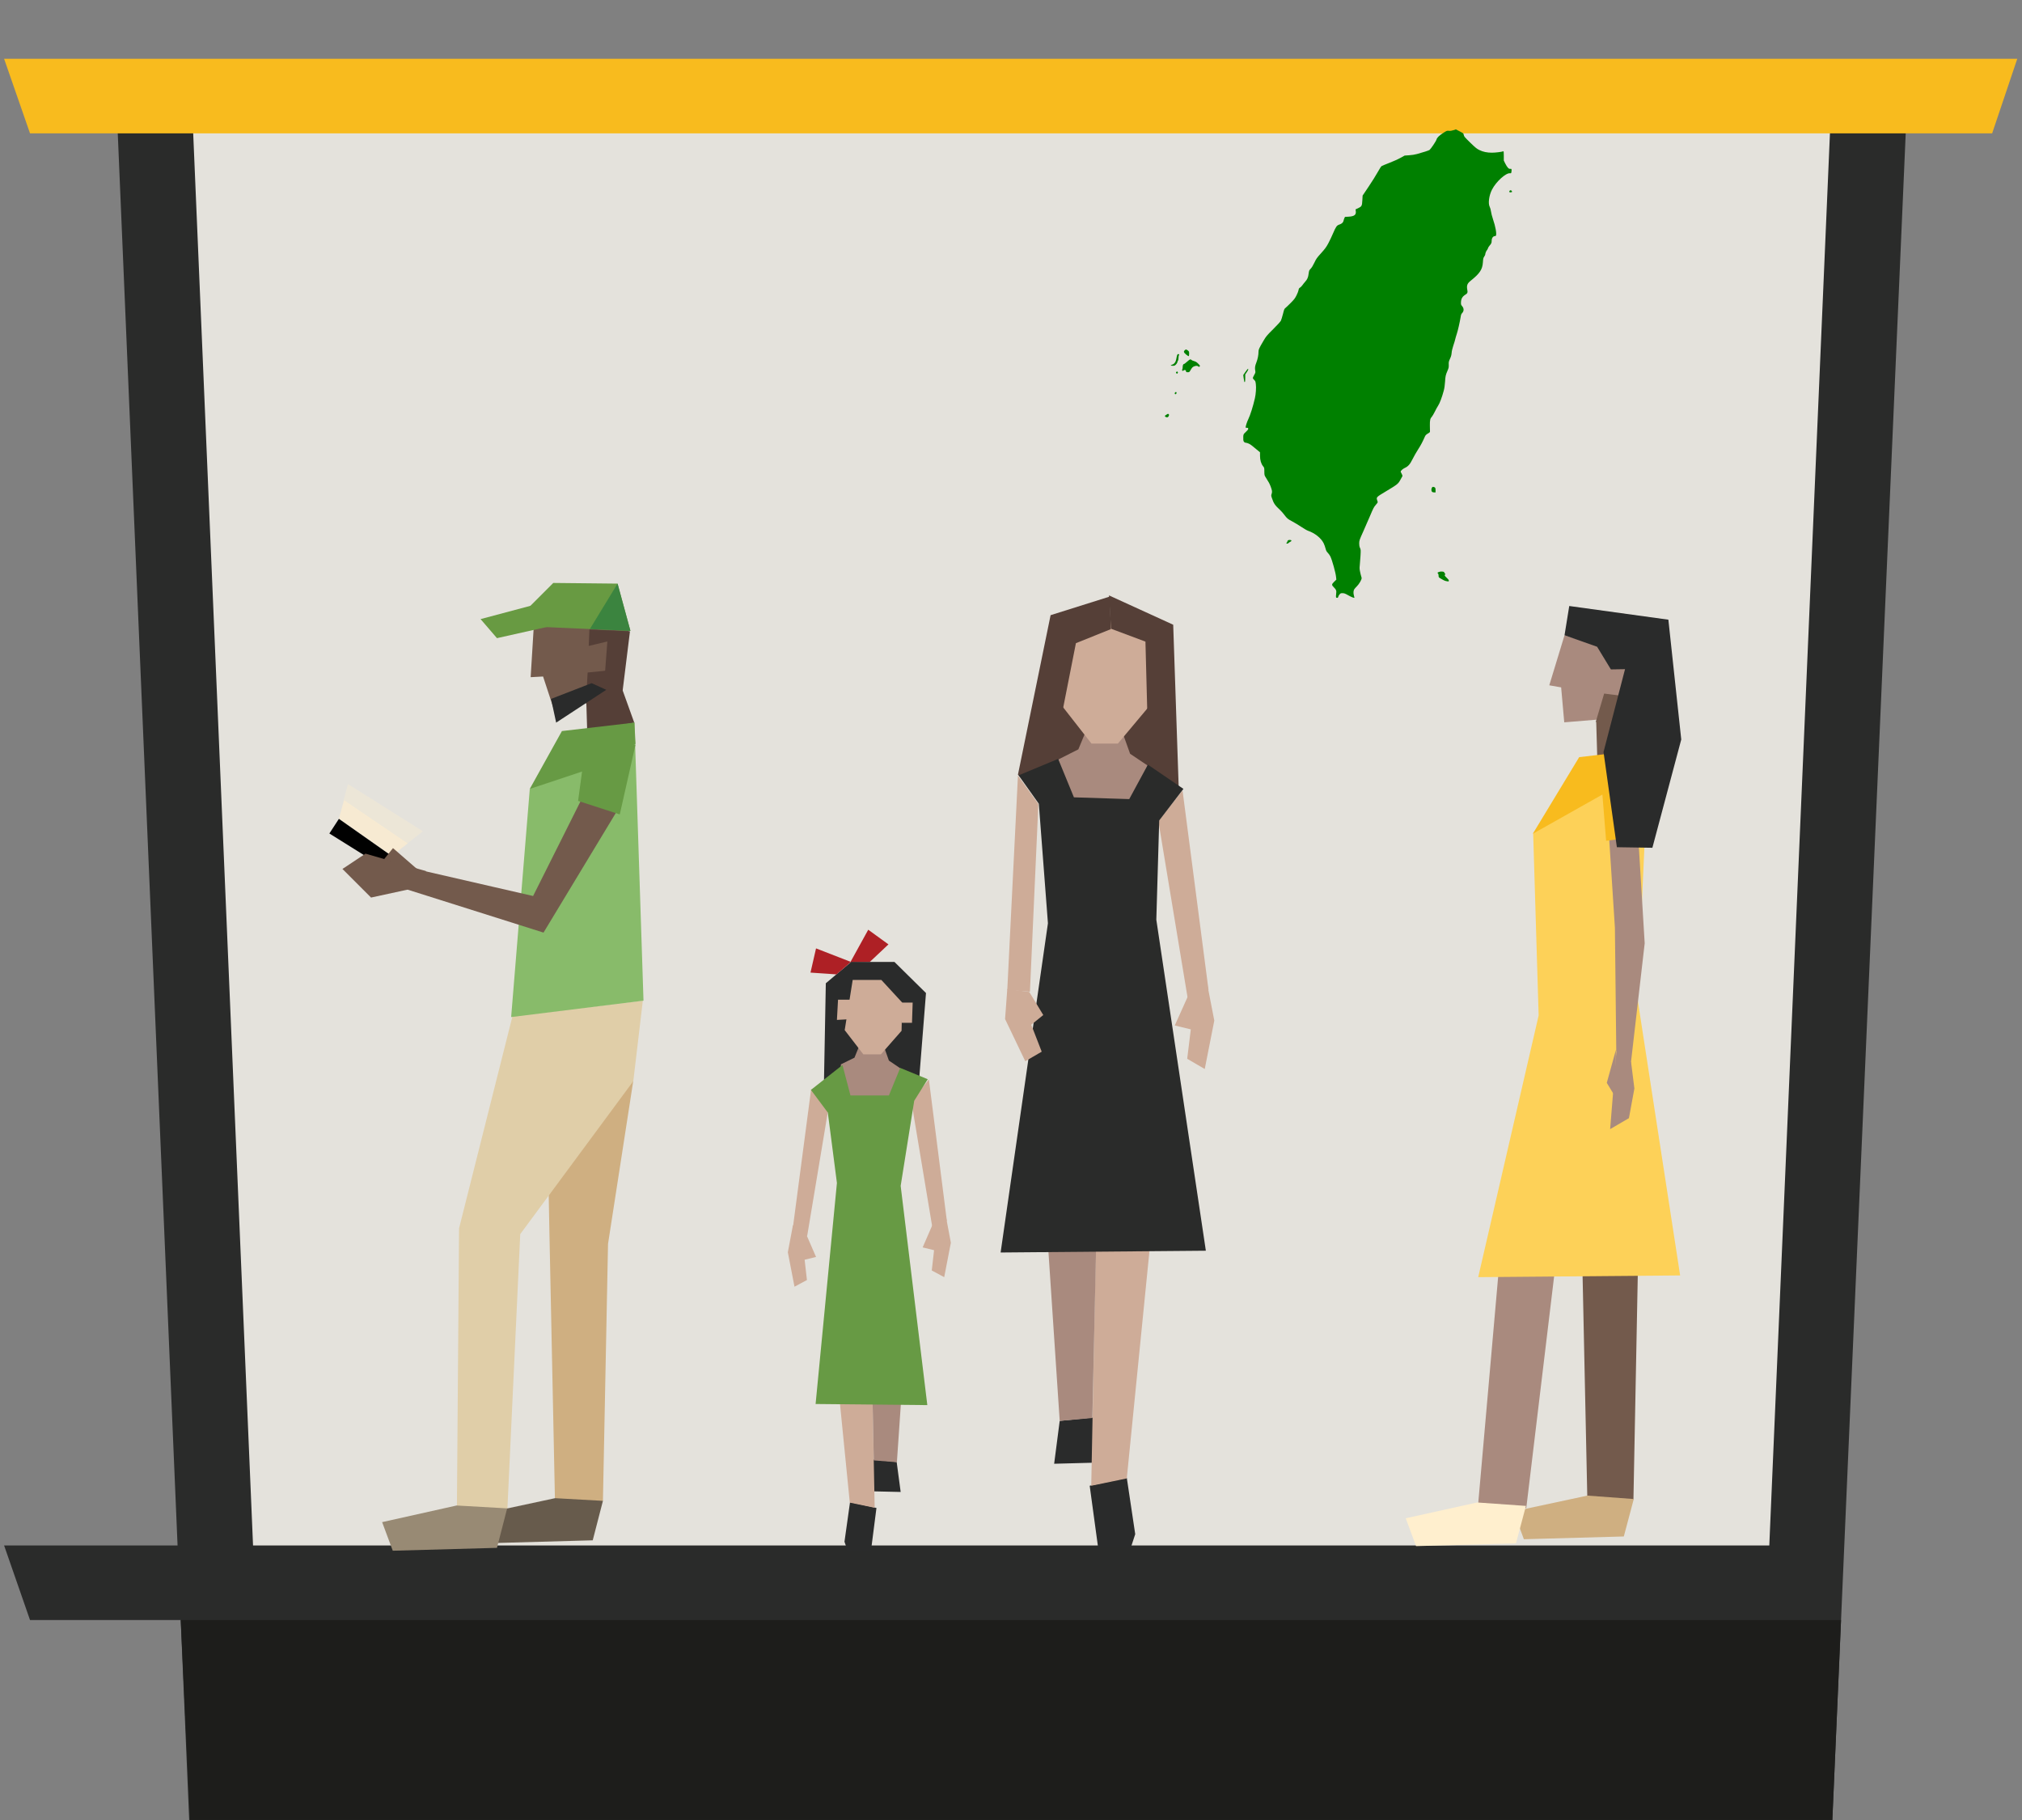 <?xml version="1.0" encoding="UTF-8" standalone="no"?>
<svg
   width="100%"
   height="100%"
   viewBox="0 0 320 288"
   version="1.1"
   xml:space="preserve"
   style="fill-rule:evenodd;clip-rule:evenodd;stroke-linejoin:round;stroke-miterlimit:2;"
   id="svg170"
   sodipodi:docname="brt-station-right.svg"
   inkscape:version="1.1 (c68e22c387, 2021-05-23)"
   xmlns:inkscape="http://www.inkscape.org/namespaces/inkscape"
   xmlns:sodipodi="http://sodipodi.sourceforge.net/DTD/sodipodi-0.dtd"
   xmlns="http://www.w3.org/2000/svg"
   xmlns:svg="http://www.w3.org/2000/svg"><rect x="0" y="0" width="320" height="288" fill="#808080" stroke="none"/><defs
   id="defs174" /><sodipodi:namedview
   id="namedview172"
   pagecolor="#ffffff"
   bordercolor="#666666"
   borderopacity="1.0"
   inkscape:pageshadow="2"
   inkscape:pageopacity="0.0"
   inkscape:pagecheckerboard="0"
   showgrid="false"
   inkscape:zoom="1.8055556"
   inkscape:cx="159.78462"
   inkscape:cy="144.27692"
   inkscape:window-width="1366"
   inkscape:window-height="705"
   inkscape:window-x="-8"
   inkscape:window-y="-8"
   inkscape:window-maximized="1"
   inkscape:current-layer="svg170" />
    <g
   id="brt-station-right"
   transform="matrix(0.676,0,0,0.676,13.682,9.3)">
        <g
   transform="matrix(0.934,0,0,0.934,1.433,8.70415e-14)"
   id="g16">
            <path
   d="M8.581,2.859L23.481,388.441L436.119,388.441L451.919,2.859L8.581,2.859Z"
   style="fill:rgb(228,226,220);fill-rule:nonzero;"
   id="path2" />
            <path
   d="M5.918,9.35L24.222,441.5L436.078,441.5L454.878,9.35L5.918,9.35ZM420.278,372.6L40.222,372.6L24.826,9.35L435.88,9.35L420.278,372.6Z"
   style="fill:rgb(42,43,42);fill-rule:nonzero;"
   id="path4" />
            <g
   transform="matrix(1,0,0,1,-22.178,0)"
   id="g8">
                <path
   d="M60.4,372.6L60.4,391.3L6.5,391.3L0,372.6L60.4,372.6Z"
   style="fill:rgb(42,43,42);fill-rule:nonzero;"
   id="path6" />
            </g>
            <path
   d="M22.096,391.3L24.422,441.4L436.078,441.4L438.262,391.3L22.096,391.3Z"
   style="fill:rgb(29,29,27);fill-rule:nonzero;"
   id="path10" />
            <g
   transform="matrix(1.584,0,0,1.584,-16.871,-14.732)"
   id="g14">
                <path
   d="M315.218,9.3L311.241,21.105L0.753,21.105L-3.35,9.3L315.218,9.3Z"
   style="fill:rgb(248,187,30);fill-rule:nonzero;"
   id="path12" />
            </g>
        </g>
        <g
   id="g167">
            <g
   id="person-large-light-left"
   transform="matrix(0.519,0,0,0.519,-76.67,-111.263)">
                <g
   id="Layer-1">
                    <path
   d="M263.9,548.8L292.6,568.3L285.5,573.9L261.6,557.1L263.9,548.8Z"
   style="fill:rgb(255,238,205);fill-opacity:0.7;fill-rule:nonzero;"
   id="path18" />
                    <path
   d="M265.7,541.5L299.5,562.8L292.4,568.4L263.7,548.9L265.7,541.5Z"
   style="fill:rgb(255,238,205);fill-opacity:0.3;fill-rule:nonzero;"
   id="path20" />
                    <path
   d="M261.6,557.2L287.2,575.2L282.9,579.8L257.3,563.8L261.6,557.2Z"
   style="fill:rgb(1,1,1);fill-rule:nonzero;"
   id="path22" />
                    <path
   d="M380.7,864.9L383,748.9L394.4,675.3L355.1,667.9L356.6,745.6L359.1,866.4L380.7,864.9Z"
   style="fill:rgb(207,175,129);fill-rule:nonzero;"
   id="path24" />
                    <path
   d="M373.6,517.6L373.1,501.1L388.6,496.5L394.9,514L373.6,517.6Z"
   style="fill:rgb(85,63,55);fill-rule:nonzero;"
   id="path26" />
                    <path
   d="M398.7,639.2L394.4,675.5L343.4,744.5L337.6,868.6L314.8,871.9L315.8,741.9L339.9,646.2L398.7,639.2Z"
   style="fill:rgb(224,206,168);fill-rule:nonzero;"
   id="path28" />
                    <path
   d="M394.9,513.8L399,639.2L339.3,646.6L347.7,543.8L372.6,517.7L394.9,513.8Z"
   style="fill:rgb(136,187,106);fill-rule:nonzero;"
   id="path30" />
                    <path
   d="M349.2,592L296.1,579.8L288.7,587.9L353.9,608.5L389.2,550.1L375,540.5L349.2,592Z"
   style="fill:rgb(115,90,76);fill-rule:nonzero;"
   id="path32" />
                    <path
   d="M395.4,523.7L388.3,555.2L369.5,549.1L372.3,528.3"
   style="fill:rgb(103,154,68);fill-rule:nonzero;"
   id="path34" />
                    <path
   d="M373.6,535.1L347.7,543.7L362.2,517.6L394.9,513.8L395.4,523.4L373.6,535.1Z"
   style="fill:rgb(103,154,68);fill-rule:nonzero;"
   id="path36" />
                    <path
   d="M373.8,503.7L358.8,508.5L353.7,493L348.1,493.3L349.6,468.9L392.5,471.7L388.9,499.1"
   style="fill:rgb(115,90,76);fill-rule:nonzero;"
   id="path38" />
                    <path
   d="M301,580.8L273.6,572.9L263.2,579.8L276.1,592.7L293.6,588.9L301,580.8Z"
   style="fill:rgb(115,90,76);fill-rule:nonzero;"
   id="path40" />
                    <path
   d="M297.4,580.3L281.9,575.5L286,570.4L297.4,580.3Z"
   style="fill:rgb(115,90,76);fill-rule:nonzero;"
   id="path42" />
                    <path
   d="M375.8,479.3L382.7,477L382.2,490.5L376.9,490.8L375.8,479.3Z"
   style="fill:rgb(115,90,76);fill-rule:nonzero;"
   id="path44" />
                    <path
   d="M389.6,499.3L392.9,472.6L374.6,471.8L374.3,479.2L382.7,477.2L381.7,490.4L373.8,491.2L373,505.2L389.6,499.3Z"
   style="fill:rgb(85,63,55);fill-rule:nonzero;"
   id="path46" />
                    <path
   d="M359.6,513.8L357.3,503.1L375.6,496L382.2,499L359.6,513.8Z"
   style="fill:rgb(42,43,43);fill-rule:nonzero;"
   id="path48" />
                    <path
   d="M359.1,863.6L324.6,871L329.4,883.9L376.1,882.6L380.7,864.8L359.1,863.6Z"
   style="fill:rgb(103,91,76);fill-rule:nonzero;"
   id="path50" />
                    <path
   d="M314.7,866.9L337.5,868.2L332.9,886L285.9,887.3L281.1,874.4L314.7,866.9Z"
   style="fill:rgb(152,138,116);fill-rule:nonzero;"
   id="path52" />
                    <path
   d="M352.2,460L325.5,467.1L332.9,475.7L360.1,469.6L352.2,460Z"
   style="fill:rgb(104,154,66);fill-rule:nonzero;"
   id="path54" />
                    <path
   d="M387.3,451.1L393.1,472.4L352.2,470.6L347.4,461.7L358.3,450.8L387.3,451.1Z"
   style="fill:rgb(104,154,66);fill-rule:nonzero;"
   id="path56" />
                    <path
   d="M387.3,451.1L393.1,472.4L374.8,471.6L387.3,451.1Z"
   style="fill:rgb(59,132,63);fill-rule:nonzero;"
   id="path58" />
                </g>
            </g>
            <g
   id="people-26"
   transform="matrix(0.52,0,0,0.52,-55.811,-112.126)">
                <path
   d="M611.8,631.6L615.1,648.6L610.8,670.4L602.9,665.8L605.2,647L604.7,652.6L597.3,650.8L603.6,636.8L611.8,631.6Z"
   style="fill:rgb(206,172,152);fill-rule:nonzero;"
   id="path62" />
                <path
   d="M587.9,539.9L572.9,534.1L540.7,532.8L546.8,506.9L586.1,506.1L587.9,539.9Z"
   style="fill:rgb(85,63,55);fill-rule:nonzero;"
   id="path64" />
                <path
   d="M545.5,828.8L543,848.1L561.8,847.6L563.3,827L545.5,828.8Z"
   style="fill:rgb(42,43,43);fill-rule:nonzero;"
   id="path66" />
                <path
   d="M575.7,854.4L579.5,879.8L577.5,885.9L562.8,885.9L559,858L575.7,854.4Z"
   style="fill:rgb(42,43,43);fill-rule:nonzero;"
   id="path68" />
                <path
   d="M585.1,533.8L577.2,528.5L571.4,512.3L558.2,516.1L553.9,526.5L544.8,531.1L550.6,550.1L577.8,550.9L585.1,533.8Z"
   style="fill:rgb(169,138,126);fill-rule:nonzero;"
   id="path70" />
                <path
   d="M571.7,523.9L559.8,523.9L546.9,507.4L549.2,471.9L572,468.1L586.2,473.7L585.7,507.2L571.7,523.9Z"
   style="fill:rgb(206,172,152);fill-rule:nonzero;"
   id="path72" />
                <path
   d="M589.9,558.7L603.1,638.4L612.5,634.8L600.8,545L589.9,558.7Z"
   style="fill:rgb(206,172,152);fill-rule:nonzero;"
   id="path74" />
                <path
   d="M568.1,457.7L541.4,466.1L526.7,537.9L541.7,553.9L541.4,536.6L542.4,531.5L547,508.1L552.8,478.7L568.5,472.4L568.1,457.7Z"
   style="fill:rgb(85,63,55);fill-rule:nonzero;"
   id="path76" />
                <path
   d="M568.6,472.2L584.1,478L585.9,546.8L599.1,544.5L596.6,470.4L567.7,457.2L568.6,472.2Z"
   style="fill:rgb(85,63,55);fill-rule:nonzero;"
   id="path78" />
                <path
   d="M562.5,712.8L559.7,858L575.7,854.7L589.9,712.3"
   style="fill:rgb(206,172,152);fill-rule:nonzero;"
   id="path80" />
                <path
   d="M563,661.3L562.5,722.7L560.2,827.5L545.5,828.8L538.4,722.2L563,661.3Z"
   style="fill:rgb(169,138,126);fill-rule:nonzero;"
   id="path82" />
                <path
   d="M527,538.2L544.8,530.8L551.9,548.1L576.8,548.9L585.2,533.4L601.2,544.3L590.3,558.5L589,603.2L611.3,752.2L518.9,753L540.2,604.8L536.1,551L527,538.2Z"
   style="fill:rgb(42,43,42);fill-rule:nonzero;"
   id="path84" />
                <path
   d="M535.9,551.1L532.1,635.6L521.9,634.8L526.7,538.3L535.9,551.1Z"
   style="fill:rgb(206,172,152);fill-rule:nonzero;"
   id="path86" />
                <path
   d="M521.9,634.4L520.9,647.9L530,666.9L537.4,662.6L530.8,645.6L531.8,651.2L538.1,646.1L531.8,635.7L521.9,634.4Z"
   style="fill:rgb(206,172,152);fill-rule:nonzero;"
   id="path88" />
                <path
   d="M460,622.2L468.4,614.3L459.3,607.7L451.2,622.4L460,622.2Z"
   style="fill:rgb(174,32,37);fill-rule:nonzero;"
   id="path90" />
                <path
   d="M440.2,631.8L451.6,622.2L471.1,622.2L485.3,636.2L481.7,681.6L472.3,680.3L471,678L464.7,675.5L453.3,677L447.2,680.3L439.3,679.8L440.2,631.8Z"
   style="fill:rgb(42,43,43);fill-rule:nonzero;"
   id="path92" />
                <path
   d="M473.9,670.2L468.6,666.6L464.8,655.9L455.9,658.4L453.1,665.3L447,668.3L445.5,702.1L460.2,726.2L473.9,670.2Z"
   style="fill:rgb(169,138,126);fill-rule:nonzero;"
   id="path94" />
                <path
   d="M465,663.8L457.1,663.8L448.7,652.9L452.3,630.3L465.2,630.3L474.6,640.5L474.3,653.2L465,663.8Z"
   style="fill:rgb(206,172,152);fill-rule:nonzero;"
   id="path96" />
                <path
   d="M451.3,639.2L445.7,639.2L445.2,648.3L450.5,648L451.3,639.2Z"
   style="fill:rgb(206,172,152);fill-rule:nonzero;"
   id="path98" />
                <path
   d="M474.2,640.5L479.3,640.5L479,649.6L474.4,649.6L474.2,640.5Z"
   style="fill:rgb(206,172,152);fill-rule:nonzero;"
   id="path100" />
                <path
   d="M472.1,847.3L473.9,860.8L460.7,860.5L459.7,846L472.1,847.3Z"
   style="fill:rgb(42,43,43);fill-rule:nonzero;"
   id="path102" />
                <path
   d="M451.1,865.4L448.6,883.2L450.1,887.5L460.5,887.5L463,868L451.1,865.4Z"
   style="fill:rgb(42,43,43);fill-rule:nonzero;"
   id="path104" />
                <path
   d="M425.4,740.7L423.1,752.9L426.1,768.4L431.7,765.4L430.2,752.2L430.5,756.3L435.8,755L431.5,745.1L425.4,740.7Z"
   style="fill:rgb(206,172,152);fill-rule:nonzero;"
   id="path106" />
                <path
   d="M441.2,689.2L431.8,745.6L425.2,743.1L433.6,679.4L441.2,689.2Z"
   style="fill:rgb(206,172,152);fill-rule:nonzero;"
   id="path108" />
                <path
   d="M494.2,736.4L496.5,748.6L493.5,764.1L487.9,761.1L489.4,747.9L489.1,752L483.8,750.7L488.1,740.8L494.2,736.4Z"
   style="fill:rgb(206,172,152);fill-rule:nonzero;"
   id="path110" />
                <path
   d="M478.7,684.9L488.1,741.3L494.7,738.8L486.6,675.1L478.7,684.9Z"
   style="fill:rgb(206,172,152);fill-rule:nonzero;"
   id="path112" />
                <path
   d="M460.2,766.4L462.2,867.9L451,865.6L441.1,766.1"
   style="fill:rgb(206,172,152);fill-rule:nonzero;"
   id="path114" />
                <path
   d="M460,730.3L460.3,773.2L461.8,846.6L472.2,847.4L477.3,772.8L460,730.3Z"
   style="fill:rgb(169,138,126);fill-rule:nonzero;"
   id="path116" />
                <path
   d="M486.1,675L473.7,669.9L468.6,682.3L451.3,682.3L447.7,668.6L433.5,679.8L441.1,690L445.2,721.7L435.6,821.2L485.9,821.7L473.9,723L480,684.7L486.1,675Z"
   style="fill:rgb(103,154,68);fill-rule:nonzero;"
   id="path118" />
                <path
   d="M445,627.8L433.3,627L435.8,616.1L451.5,622.2"
   style="fill:rgb(174,32,37);fill-rule:nonzero;"
   id="path120" />
            </g>
            <g
   transform="matrix(-0.804,0,0,0.804,702.579,61.775)"
   id="g165">
                <path
   d="M423.4,342.7L422,270.5L422.8,224.7L439.4,220.1L438.4,268.4L436.8,343.6L423.4,342.7Z"
   style="fill:rgb(115,90,76);fill-rule:nonzero;"
   id="path123" />
                <g
   transform="matrix(1,0,0,1,1.643,0)"
   id="g127">
                    <path
   d="M432.3,126.3L432.6,116L422.9,113.1L418.9,124L432.3,126.3Z"
   style="fill:rgb(115,90,76);fill-rule:nonzero;"
   id="path125" />
                </g>
                <path
   d="M425.6,204.9L418.9,224.7L444.6,261.9L454.6,345.1L468.9,347.2L461.2,259.7L440.4,208.9L425.6,204.9Z"
   style="fill:rgb(169,138,126);fill-rule:nonzero;"
   id="path129" />
                <path
   d="M451,201.7L452.6,148.6L432.8,126.3L418.9,123.9L422.2,196.9L409.8,277.4L468.6,277.9L451,201.7Z"
   style="fill:rgb(253,209,88);fill-rule:nonzero;"
   id="path131" />
                <path
   d="M428.795,176.15L428.396,212.059L424.152,215.648L420.123,180.694L422.2,146.4L431.1,140.4L428.795,176.15Z"
   style="fill:rgb(169,138,126);fill-rule:nonzero;"
   id="path133" />
                <path
   d="M418.5,130.1L422.9,149.7L431.352,150.864L432.8,132.9"
   style="fill:rgb(248,187,30);fill-rule:nonzero;"
   id="path135" />
                <path
   d="M432.1,137.2L452.7,148.8L439.2,126.5L418.8,124.1L418.5,130.1L432.1,137.2Z"
   style="fill:rgb(248,187,30);fill-rule:nonzero;"
   id="path137" />
                <g
   transform="matrix(0.974,-0.228,0.228,0.974,-13.704,99.395)"
   id="g141">
                    <path
   d="M431.9,117.7L441.2,120.7L444.4,111L447.9,111.2L446.9,96L420.1,97.8L422.3,114.9"
   style="fill:rgb(169,138,126);fill-rule:nonzero;"
   id="path139" />
                </g>
                <g
   transform="matrix(0.174,1.421,-1.421,0.174,579.686,-496.819)"
   id="g145">
                    <path
   d="M478.408,165.101L494.565,165.768L491.886,169.29L485.769,169.661L480.573,168.354L478.408,165.101Z"
   style="fill:rgb(169,138,126);fill-rule:nonzero;"
   id="path143" />
                </g>
                <g
   transform="matrix(-1.666,0,0,1.666,658.397,-201.479)"
   id="g149">
                    <path
   d="M137.989,248.037L136.397,253.785L137.916,256.284L137.989,248.037Z"
   style="fill:rgb(169,138,126);"
   id="path147" />
                </g>
                <path
   d="M430.7,102.3L426.4,101L426.7,109.4L430,109.6L430.7,102.3Z"
   style="fill:rgb(169,138,126);fill-rule:nonzero;"
   id="path151" />
                <g
   transform="matrix(0.974,-0.228,0.228,0.974,-13.704,99.395)"
   id="g155">
                    <path
   d="M421.9,115L419.8,98.4L431.2,97.9L431.4,102.5L426.3,101.2L426.9,109.4L431.8,109.9L432.3,118.5L421.9,115Z"
   style="fill:rgb(115,90,76);fill-rule:nonzero;"
   id="path153" />
                </g>
                <path
   d="M436.8,341.5L458.3,346.1L455.3,354.2L426.2,353.4L423.3,342.5L436.8,341.5Z"
   style="fill:rgb(207,175,129);fill-rule:nonzero;"
   id="path157" />
                <g
   transform="matrix(0.974,-0.228,0.228,0.974,-13.704,99.395)"
   id="g161">
                    <path
   d="M436.9,97.1L431.5,102.6L427.5,101.6L428.1,126.5L418,152.6L407.9,150.4L406.9,117.8L418.5,84.7L447.5,87.4L446.9,96L436.9,97.1Z"
   style="fill:rgb(42,43,43);fill-rule:nonzero;"
   id="path159" />
                </g>
                <path
   d="M468.9,343.5L489.7,348.1L486.7,356.2L457.6,355.4L454.7,344.5L468.9,343.5Z"
   style="fill:rgb(255,239,206);fill-rule:nonzero;"
   id="path163" />
            </g>
        </g>
    </g>
<g
   transform="matrix(0.006,0,0,-0.006,184.35,97.242)"
   fill="#000000"
   stroke="none"
   id="g26"
   style="fill:#008000"><path
     d="m 7610,12773 c -48,-16 -79,-20 -117,-16 -49,5 -57,3 -127,-41 -126,-78 -185,-134 -201,-189 -13,-45 -147,-245 -184,-275 -16,-13 -175,-65 -331,-107 -58,-16 -140,-29 -211,-33 l -115,-8 -110,-61 c -60,-34 -193,-93 -294,-132 -101,-39 -193,-77 -204,-85 -12,-7 -57,-78 -101,-157 -43,-79 -151,-251 -239,-382 l -160,-238 -7,-123 c -8,-149 -16,-164 -110,-209 l -69,-32 6,-46 c 13,-99 -39,-138 -193,-147 l -92,-5 -16,-33 c -8,-18 -18,-47 -21,-66 -9,-47 -47,-83 -110,-103 -69,-22 -91,-53 -169,-235 -31,-74 -87,-191 -123,-259 -57,-105 -86,-144 -190,-260 -112,-123 -129,-147 -178,-251 -35,-74 -70,-131 -98,-160 -41,-43 -43,-49 -54,-132 -12,-99 -35,-150 -96,-217 -23,-25 -54,-65 -70,-88 -16,-23 -43,-51 -61,-61 -26,-16 -33,-28 -38,-63 -3,-24 -27,-86 -53,-138 -41,-83 -61,-109 -158,-207 -61,-61 -124,-121 -139,-132 -25,-18 -33,-39 -62,-156 -19,-74 -44,-154 -55,-178 -14,-26 -92,-112 -204,-223 -172,-171 -185,-187 -257,-310 -115,-195 -129,-227 -129,-285 0,-88 -21,-192 -57,-285 -37,-92 -43,-143 -28,-222 7,-37 3,-49 -29,-106 -20,-36 -36,-72 -36,-80 0,-9 16,-31 35,-49 32,-30 36,-40 45,-114 12,-93 0,-261 -25,-370 -49,-214 -124,-452 -175,-554 -32,-64 -70,-181 -70,-217 0,-6 15,-10 33,-9 27,1 33,-3 35,-23 3,-18 -11,-37 -62,-85 -71,-66 -70,-65 -67,-209 1,-45 30,-77 68,-77 16,0 51,-11 78,-24 44,-20 83,-49 252,-192 l 43,-35 v -95 c 0,-112 29,-209 81,-274 32,-39 33,-43 33,-139 1,-94 2,-100 35,-152 83,-130 102,-166 131,-241 40,-106 45,-143 26,-197 -14,-41 -13,-48 6,-105 50,-149 79,-192 222,-325 26,-23 73,-77 105,-120 79,-103 91,-112 219,-180 61,-33 166,-96 233,-141 67,-45 144,-90 173,-100 183,-63 348,-194 415,-332 17,-35 39,-96 49,-136 15,-59 27,-81 60,-115 22,-23 52,-64 66,-92 47,-95 142,-434 152,-548 l 7,-67 -57,-55 c -69,-68 -71,-86 -11,-145 65,-64 75,-90 63,-179 -10,-87 -7,-101 25,-101 19,0 26,7 30,29 4,17 19,44 35,62 26,29 35,33 80,32 43,-1 68,-10 149,-56 87,-49 163,-79 163,-63 0,3 -7,31 -15,63 -17,63 -12,123 12,161 8,13 40,49 71,80 57,57 122,169 122,210 0,11 -5,33 -11,49 -6,15 -19,68 -29,117 -16,74 -17,103 -9,173 5,46 14,158 19,248 9,158 8,166 -13,212 -16,36 -21,66 -21,118 1,77 4,88 109,320 37,83 114,259 171,392 93,220 107,248 158,305 38,42 54,67 50,78 -4,8 -12,32 -17,52 -21,72 -13,79 235,227 302,181 321,196 379,301 27,47 51,91 55,99 4,8 -4,34 -19,62 -15,26 -27,52 -27,57 0,23 54,72 105,96 92,42 139,95 209,235 34,69 99,183 144,253 72,110 125,212 185,350 12,26 32,46 74,71 47,27 58,38 56,58 -1,13 -2,83 -3,155 -2,142 9,186 55,234 13,14 47,73 76,130 28,58 67,130 88,160 39,57 103,227 146,390 18,64 29,140 35,235 10,154 15,178 66,297 31,72 34,89 32,157 -3,69 0,83 33,156 28,60 38,99 43,155 3,48 20,118 44,191 22,64 45,140 51,170 7,30 25,93 41,140 30,91 80,312 101,441 9,62 17,84 40,108 51,53 51,125 -1,184 -25,28 -30,43 -30,83 0,107 34,170 123,223 47,28 58,53 46,111 -24,128 -7,177 92,256 237,189 306,295 318,484 6,93 10,112 34,148 15,22 27,46 27,53 0,31 23,90 44,115 13,15 26,40 30,56 3,15 21,44 40,65 46,52 56,74 56,127 0,74 36,125 88,125 11,0 23,7 26,16 20,52 -14,240 -78,426 -25,73 -49,167 -54,209 -6,44 -19,93 -33,120 -48,90 -19,304 61,458 109,209 363,440 473,429 31,-3 32,-2 39,42 9,65 3,80 -31,74 -38,-8 -79,35 -131,137 l -40,81 v 125 c 0,111 -2,124 -16,119 -41,-16 -208,-36 -297,-36 -128,0 -234,22 -332,70 -69,34 -101,60 -242,197 -147,144 -163,162 -169,201 -7,42 -8,43 -108,95 l -101,52 z"
     id="path2-4"
     style="fill:#008000" /><path
     d="m 9089,11169 c -14,-27 4,-42 41,-33 33,7 34,9 20,33 -14,27 -46,27 -61,0 z"
     id="path4-1"
     style="fill:#008000" /><path
     d="m 521,6966 c -18,-19 -21,-30 -15,-49 10,-29 110,-111 124,-102 6,3 10,32 10,64 0,55 -2,60 -34,85 -43,32 -56,33 -85,2 z"
     id="path6-3"
     style="fill:#008000" /><path
     d="m 333,6858 c -11,-14 -19,-43 -35,-133 -13,-71 -52,-119 -110,-137 -49,-15 -39,-28 22,-28 43,0 53,4 85,37 19,20 35,46 35,57 0,12 7,30 15,40 9,12 15,42 15,76 0,31 5,61 11,67 13,13 4,33 -15,33 -8,0 -18,-6 -23,-12 z"
     id="path8"
     style="fill:#008000" /><path
     d="m 640,6713 c -14,-9 -46,-36 -72,-60 -26,-24 -52,-43 -57,-43 -25,0 -41,-33 -41,-84 0,-28 -5,-57 -12,-64 -8,-8 -8,-15 2,-27 12,-14 15,-14 31,1 27,24 63,15 67,-18 3,-26 7,-28 46,-28 41,0 42,1 80,66 30,52 46,70 79,85 52,23 95,24 119,2 17,-16 20,-16 35,0 16,16 14,20 -36,71 -42,42 -64,56 -110,69 -32,9 -64,23 -71,32 -16,19 -30,19 -60,-2 z"
     id="path10-7"
     style="fill:#008000" /><path
     d="m 2125,6399 -57,-82 11,-84 c 6,-46 13,-88 16,-93 17,-28 25,0 25,91 v 100 l 40,59 c 39,57 50,90 31,90 -5,0 -35,-37 -66,-81 z"
     id="path12-4"
     style="fill:#008000" /><path
     d="m 300,6394 c -11,-12 -10,-18 4,-32 16,-16 18,-16 31,2 11,14 12,23 4,33 -15,17 -24,16 -39,-3 z"
     id="path14"
     style="fill:#008000" /><path
     d="m 272,5858 c -19,-19 -15,-48 7,-48 20,0 37,32 26,50 -8,13 -18,13 -33,-2 z"
     id="path16"
     style="fill:#008000" /><path
     d="m 48,5275 c -15,-13 -33,-25 -40,-28 -23,-8 6,-42 40,-45 22,-2 34,3 46,20 37,52 1,93 -46,53 z"
     id="path18-2"
     style="fill:#008000" /><path
     d="m 7046,3349 c -22,-32 -21,-92 2,-112 10,-10 35,-17 55,-17 h 37 v 59 c 0,62 -8,75 -51,86 -21,5 -30,2 -43,-16 z"
     id="path20-9"
     style="fill:#008000" /><path
     d="m 3248,1956 c -10,-7 -18,-22 -18,-34 0,-11 -7,-23 -16,-26 -8,-3 -12,-10 -9,-16 9,-15 41,-12 55,5 7,9 28,23 47,32 44,21 41,47 -7,50 -19,2 -43,-3 -52,-11 z"
     id="path22-2"
     style="fill:#008000" /><path
     d="m 7233,1124 c -46,-17 -51,-25 -28,-44 9,-8 15,-29 15,-56 0,-43 0,-43 69,-83 81,-47 101,-56 159,-65 40,-6 42,-5 42,18 0,16 -17,40 -55,74 -56,52 -64,69 -42,91 10,10 9,14 -5,22 -10,6 -18,16 -18,24 0,18 -7,22 -55,28 -24,4 -57,0 -82,-9 z"
     id="path24-4"
     style="fill:#008000" /></g></svg>
